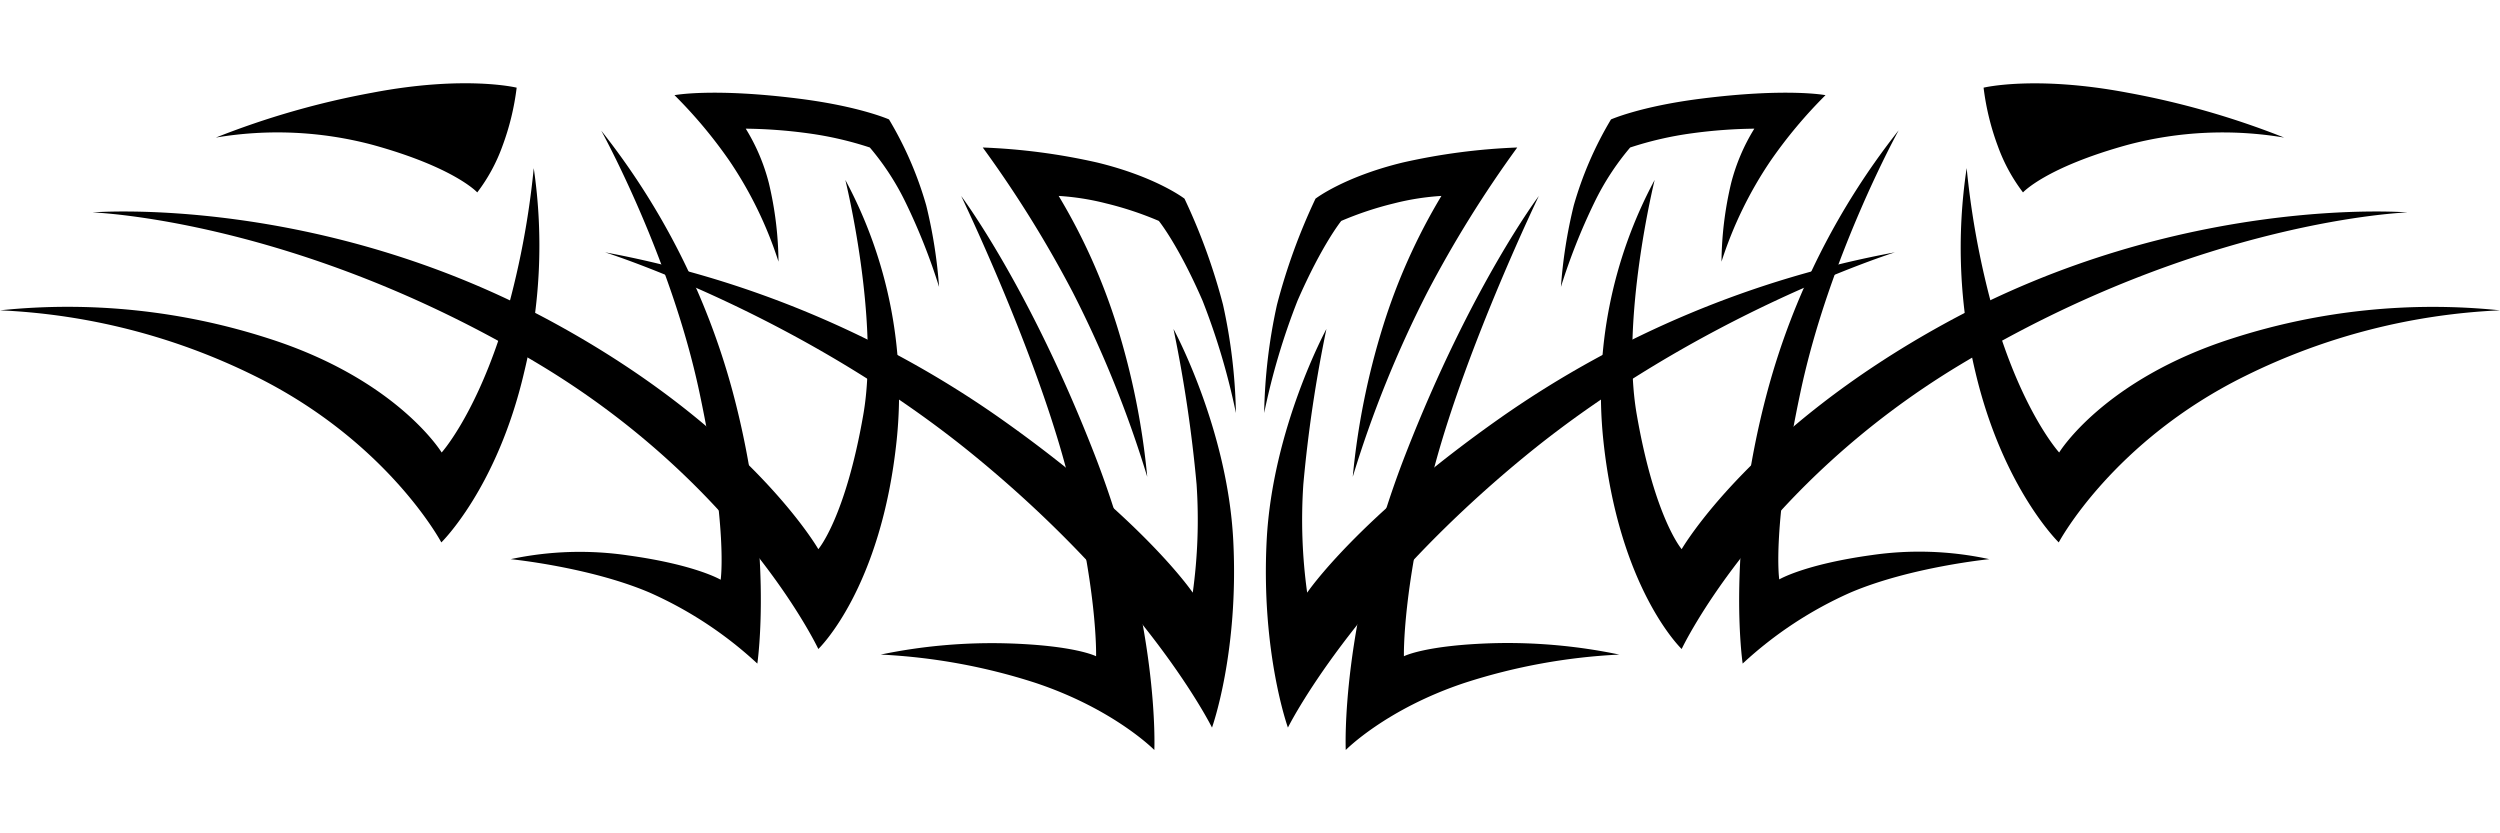 <svg id="Layer_1" data-name="Layer 1" xmlns="http://www.w3.org/2000/svg" viewBox="0 0 300 100"><path d="M300,37.24a76.52,76.52,0,0,0-30.52,7.85c-16,7.87-22.43,20-22.43,20s-6.71-6.51-10-20.43A64.1,64.1,0,0,1,236,20.17a101,101,0,0,0,4.16,20.43c3.24,9.66,6.94,13.7,6.94,13.7s5.32-8.76,20.81-13.7A78.44,78.44,0,0,1,300,37.24Z"/><path d="M288.9,25.49s-24.63.82-53.65,18.26C211,58.34,201.8,77.88,201.8,77.88s-7.55-7.19-9.41-25.15a54.17,54.17,0,0,1,6.17-31.14s-4.14,16.74-2.15,28.15c2.15,12.42,5.39,16.16,5.39,16.16s8.25-14.29,31.6-27.09C261.78,23.26,288.9,25.49,288.9,25.49Z"/><path d="M227.39,30.28S203.8,37.69,183,54.75s-28.45,32.56-28.45,32.56-3.24-9-2.55-22.46,7.17-25.37,7.17-25.37a164.27,164.27,0,0,0-2.77,18.64,63.56,63.56,0,0,0,.46,13s6-8.92,23.36-21.1A120.74,120.74,0,0,1,227.39,30.28Z"/><path d="M194.32,78.55a71.34,71.34,0,0,0-18.49,3.37C166.34,85.06,161.49,90,161.49,90s-.7-15.27,7.17-35.48,16-31,16-31-8.55,17.74-12.48,32.33-3.71,22.9-3.71,22.9,2.55-1.34,10.87-1.57A65.65,65.65,0,0,1,194.32,78.55Z"/><path d="M238.72,67.1s-9.46.94-16.65,4a47,47,0,0,0-12.95,8.53s-2.08-13.92,3-32.78a87,87,0,0,1,15.72-31.21s-8.32,15.05-11.79,31.44-2.54,22.45-2.54,22.45,3-1.8,11.1-2.92A39.71,39.71,0,0,1,238.72,67.1Z"/><path d="M162.33,57.22a134.89,134.89,0,0,1,8.95-22.15A139,139,0,0,1,182.07,17.7a74.84,74.84,0,0,0-13.73,1.8c-7.09,1.72-10.48,4.34-10.48,4.34a72.38,72.38,0,0,0-4.62,12.72,65.14,65.14,0,0,0-1.54,13,81.73,81.73,0,0,1,4-13.47c2.94-6.74,5.25-9.58,5.25-9.58a40.33,40.33,0,0,1,6.31-2.1,30.66,30.66,0,0,1,5.71-.9,71.74,71.74,0,0,0-7,15.61A89,89,0,0,0,162.33,57.22Z"/><path d="M206.58,31.4a47.39,47.39,0,0,1,5.9-12.12,56.5,56.5,0,0,1,6.58-7.86s-4.62-.9-15.1.44c-7.15.92-10.64,2.47-10.64,2.47a43.05,43.05,0,0,0-4.47,10.33,58.54,58.54,0,0,0-1.54,9.77,72.75,72.75,0,0,1,4-10.1,31.16,31.16,0,0,1,4.31-6.63A41.41,41.41,0,0,1,203,16a59.93,59.93,0,0,1,7.52-.56A23.46,23.46,0,0,0,207.73,22,42.29,42.29,0,0,0,206.58,31.4Z"/><path d="M274.1,16.51a99.39,99.39,0,0,0-18.81-5.39c-11.1-2.1-17.26-.6-17.26-.6a30.77,30.77,0,0,0,1.73,7.07,20.72,20.72,0,0,0,3,5.5s2.71-3,12.6-5.72A44.41,44.41,0,0,1,274.1,16.51Z"/><path d="M0,37.24a76.52,76.52,0,0,1,30.52,7.85c16,7.87,22.44,20,22.44,20s6.7-6.51,9.94-20.43a64.1,64.1,0,0,0,1.15-24.48A101,101,0,0,1,59.89,40.6C56.65,50.26,53,54.3,53,54.3s-5.32-8.76-20.82-13.7A78.44,78.44,0,0,0,0,37.24Z"/><path d="M11.1,25.49s24.63.82,53.65,18.26C89,58.34,98.2,77.88,98.2,77.88s7.56-7.19,9.41-25.15a54.17,54.17,0,0,0-6.17-31.14s4.14,16.74,2.16,28.15c-2.16,12.42-5.4,16.16-5.4,16.16S90,51.61,66.6,38.81C38.22,23.26,11.1,25.49,11.1,25.49Z"/><path d="M72.61,30.28S96.2,37.69,117,54.75s28.44,32.56,28.44,32.56,3.24-9,2.55-22.46-7.17-25.37-7.17-25.37a166.77,166.77,0,0,1,2.77,18.64,63.56,63.56,0,0,1-.46,13s-6-8.92-23.36-21.1A120.74,120.74,0,0,0,72.61,30.28Z"/><path d="M105.68,78.55a71.45,71.45,0,0,1,18.5,3.37c9.48,3.14,14.34,8.08,14.34,8.08s.69-15.27-7.18-35.48-16-31-16-31,8.55,17.74,12.49,32.33,3.7,22.9,3.7,22.9S129,77.43,120.71,77.2A65.65,65.65,0,0,0,105.68,78.55Z"/><path d="M61.28,67.1s9.46.94,16.65,4a47,47,0,0,1,12.95,8.53s2.08-13.92-3-32.78A86.78,86.78,0,0,0,72.15,15.68s8.32,15.05,11.79,31.44,2.54,22.45,2.54,22.45-3-1.8-11.1-2.92A39.71,39.71,0,0,0,61.28,67.1Z"/><path d="M137.67,57.22a134.34,134.34,0,0,0-8.94-22.15,138.22,138.22,0,0,0-10.8-17.37,74.68,74.68,0,0,1,13.72,1.8c7.1,1.72,10.49,4.34,10.49,4.34a72.38,72.38,0,0,1,4.62,12.72,65.5,65.5,0,0,1,1.55,13,82.22,82.22,0,0,0-4-13.47c-2.93-6.74-5.25-9.58-5.25-9.58a40.25,40.25,0,0,0-6.32-2.1,30.5,30.5,0,0,0-5.7-.9,72,72,0,0,1,7,15.61A89.35,89.35,0,0,1,137.67,57.22Z"/><path d="M93.42,31.4a47.39,47.39,0,0,0-5.9-12.12,56.5,56.5,0,0,0-6.58-7.86s4.62-.9,15.1.44c7.16.92,10.64,2.47,10.64,2.47a43.05,43.05,0,0,1,4.47,10.33,58.54,58.54,0,0,1,1.54,9.77,72.75,72.75,0,0,0-4-10.1,31.16,31.16,0,0,0-4.31-6.63A41.41,41.41,0,0,0,97,16a59.83,59.83,0,0,0-7.51-.56A23.46,23.46,0,0,1,92.27,22,42.29,42.29,0,0,1,93.42,31.4Z"/><path d="M25.9,16.51a99.42,99.42,0,0,1,18.8-5.39C55.81,9,62,10.52,62,10.52a30.77,30.77,0,0,1-1.73,7.07,20.72,20.72,0,0,1-3,5.5s-2.71-3-12.6-5.72A44.41,44.41,0,0,0,25.9,16.51Z"/></svg>